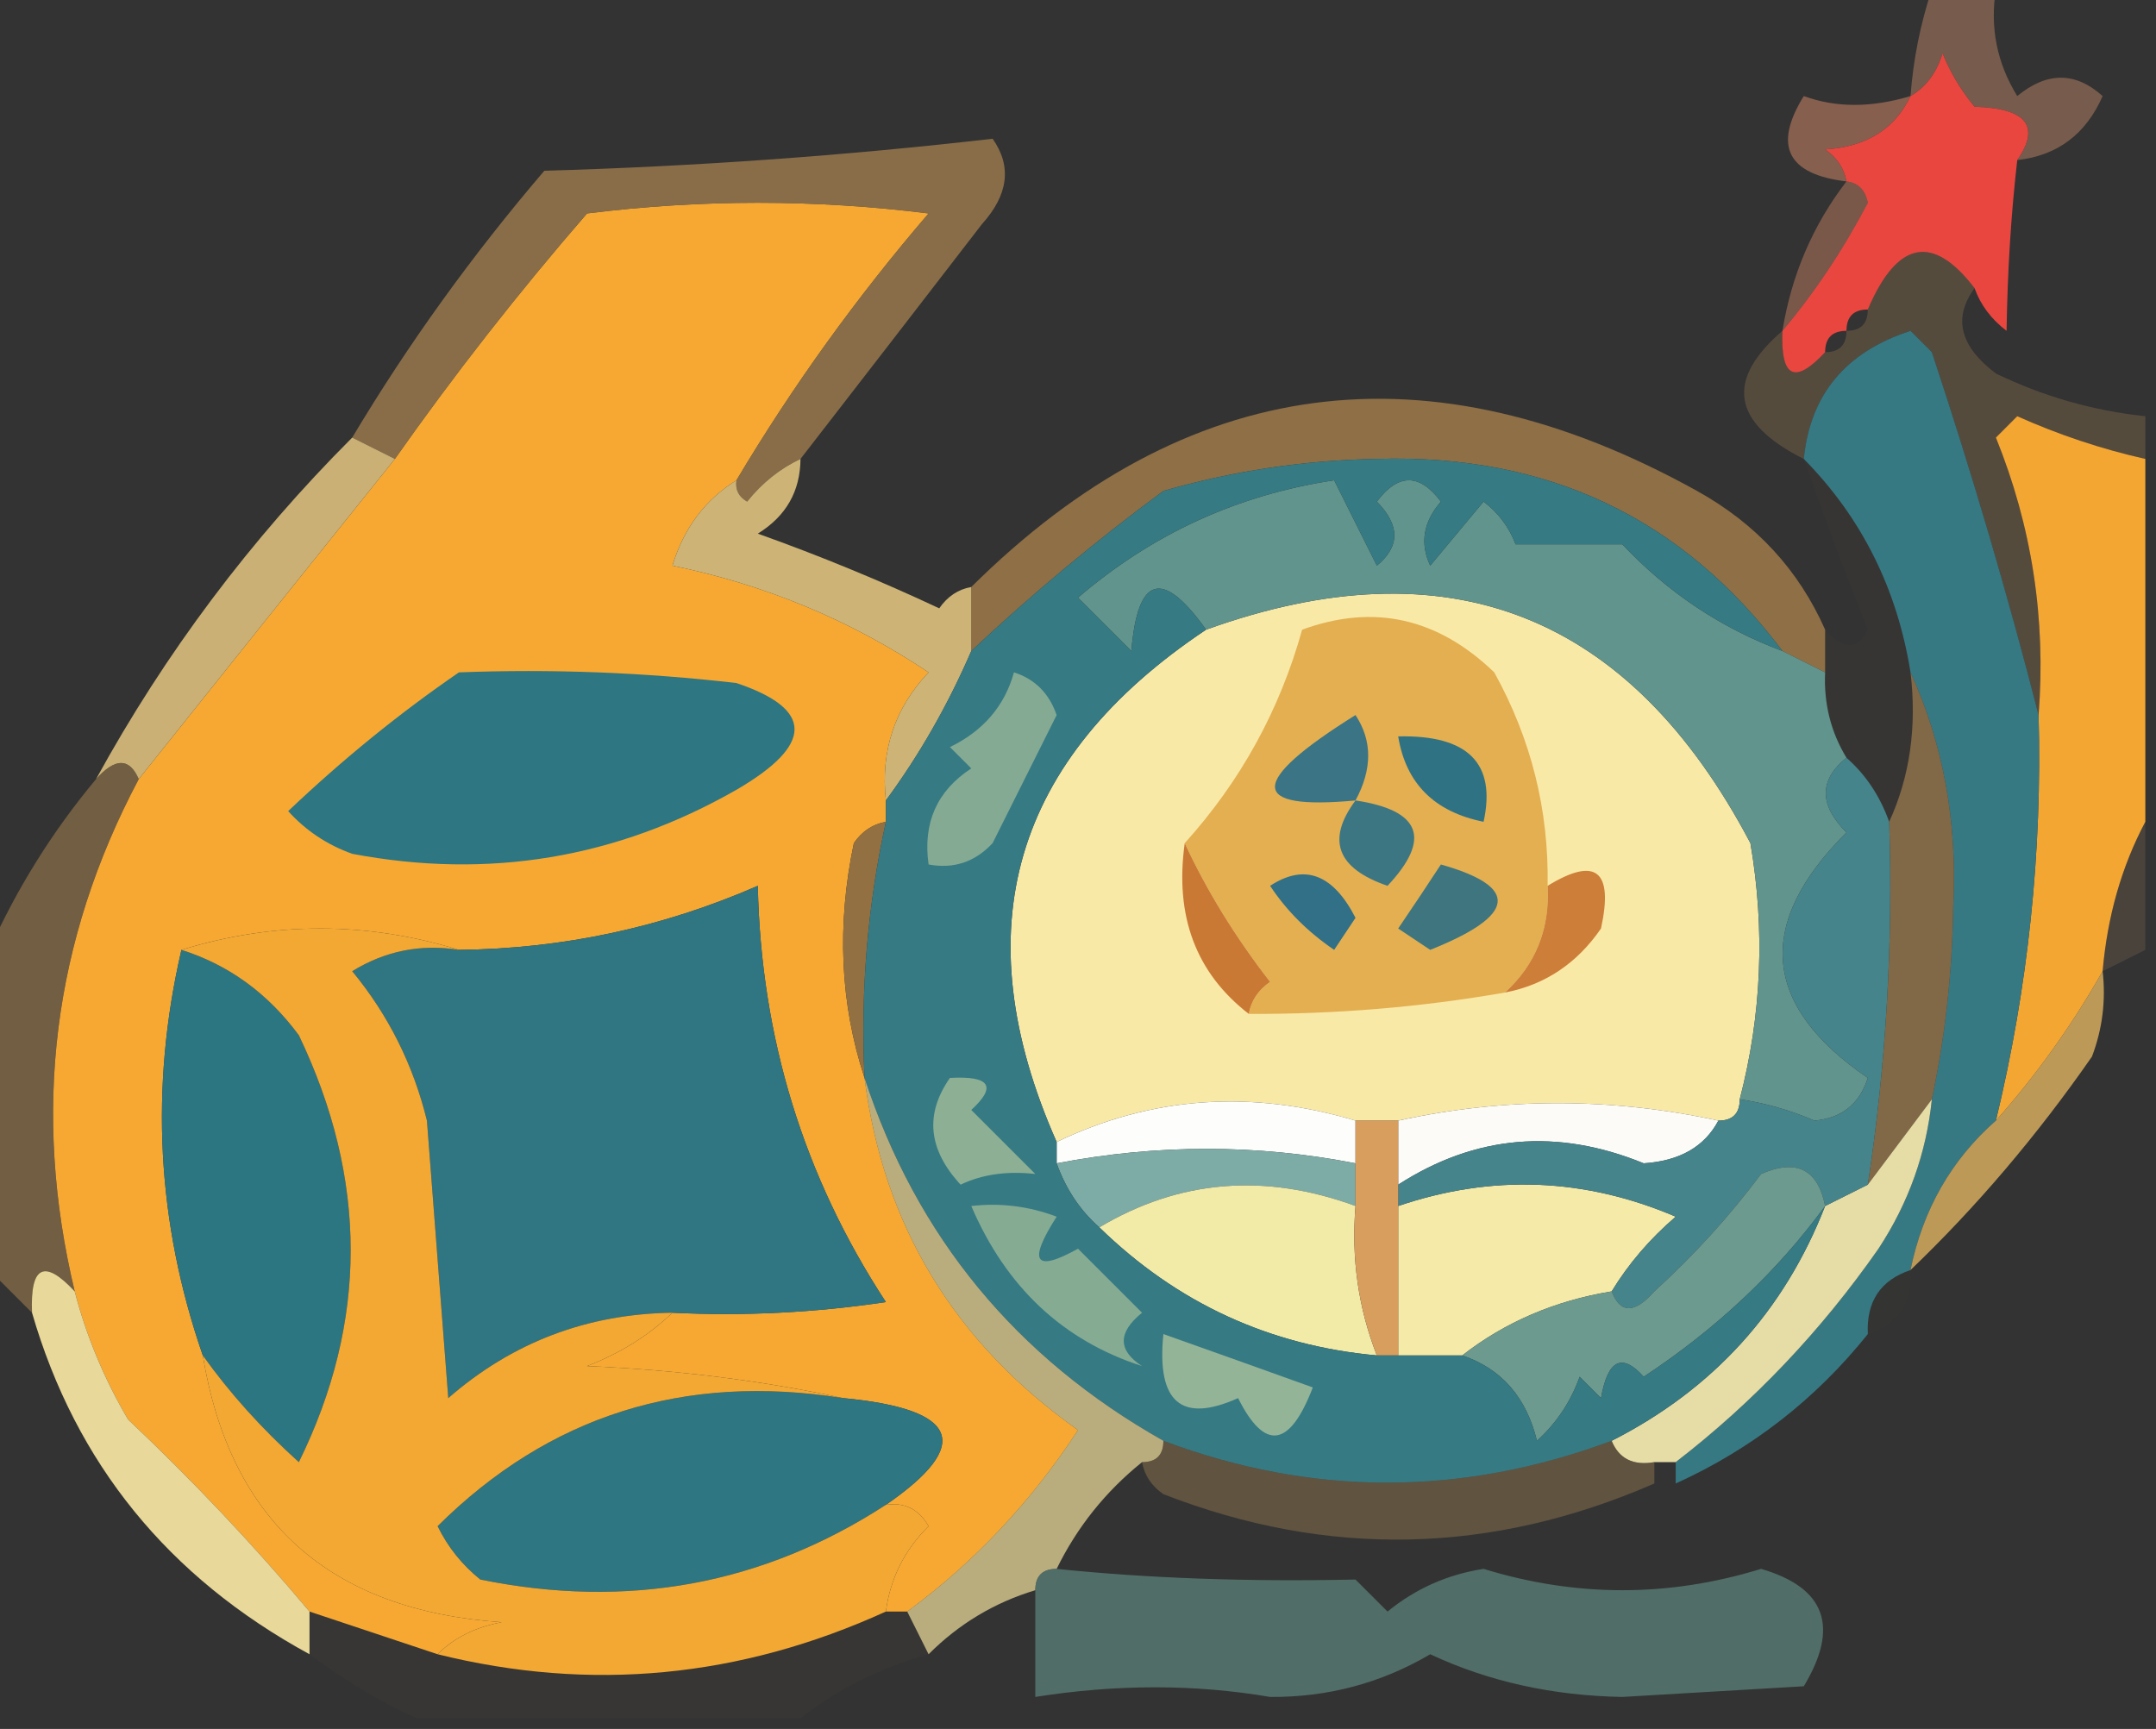 <?xml version="1.0" encoding="UTF-8"?>
<!DOCTYPE svg PUBLIC "-//W3C//DTD SVG 1.1//EN" "http://www.w3.org/Graphics/SVG/1.1/DTD/svg11.dtd">
<svg xmlns="http://www.w3.org/2000/svg" version="1.1" width="101px" height="81px" style="shape-rendering:geometricPrecision; text-rendering:geometricPrecision; image-rendering:optimizeQuality; fill-rule:evenodd; clip-rule:evenodd" xmlns:xlink="http://www.w3.org/1999/xlink">
<rect width="100%" height="100%" fill="#333333" stroke="none"/>
<g><path style="opacity:0.424" fill="#d4926f" d="M 90.5,-0.5 C 91.5,-0.5 92.5,-0.5 93.5,-0.5C 93.215,1.288 93.548,2.955 94.5,4.5C 95.891,3.355 97.224,3.355 98.5,4.5C 97.717,6.288 96.384,7.288 94.5,7.5C 95.602,5.908 94.935,5.075 92.5,5C 91.874,4.25 91.374,3.416 91,2.5C 90.722,3.416 90.222,4.082 89.5,4.5C 89.629,2.784 89.962,1.117 90.5,-0.5 Z"/></g>
<g><path style="opacity:0.471" fill="#e3916d" d="M 89.5,4.5 C 88.77,6.045 87.437,6.878 85.5,7C 86.056,7.383 86.389,7.883 86.5,8.5C 83.725,8.166 83.058,6.833 84.5,4.5C 86.003,5.052 87.669,5.052 89.5,4.5 Z"/></g>
<g><path style="opacity:1" fill="#e94640" d="M 94.5,7.5 C 94.209,10.037 94.042,12.704 94,15.5C 93.283,14.956 92.783,14.289 92.5,13.5C 90.543,10.941 88.877,11.274 87.5,14.5C 86.833,14.5 86.5,14.833 86.5,15.5C 85.833,15.5 85.5,15.833 85.5,16.5C 84.076,18.031 83.409,17.698 83.5,15.5C 85.007,13.711 86.341,11.711 87.5,9.5C 87.376,8.893 87.043,8.56 86.5,8.5C 86.389,7.883 86.056,7.383 85.5,7C 87.437,6.878 88.77,6.045 89.5,4.5C 90.222,4.082 90.722,3.416 91,2.5C 91.374,3.416 91.874,4.25 92.5,5C 94.935,5.075 95.602,5.908 94.5,7.5 Z"/></g>
<g><path style="opacity:0.463" fill="#cb8563" d="M 86.5,8.5 C 87.043,8.56 87.376,8.893 87.5,9.5C 86.341,11.711 85.007,13.711 83.5,15.5C 83.925,12.881 84.925,10.547 86.5,8.5 Z"/></g>
<g><path style="opacity:1" fill="#f6a832" d="M 34.5,22.5 C 33.035,23.406 32.035,24.739 31.5,26.5C 35.847,27.392 39.847,29.058 43.5,31.5C 41.914,33.173 41.247,35.173 41.5,37.5C 41.5,37.833 41.5,38.167 41.5,38.5C 40.883,38.611 40.383,38.944 40,39.5C 39.19,43.358 39.357,47.024 40.5,50.5C 41.371,57.395 44.704,62.895 50.5,67C 48.305,70.359 45.638,73.193 42.5,75.5C 42.167,75.5 41.833,75.5 41.5,75.5C 41.703,73.956 42.37,72.622 43.5,71.5C 43.043,70.703 42.376,70.369 41.5,70.5C 45.598,67.679 44.931,66.013 39.5,65.5C 35.688,64.676 31.688,64.176 27.5,64C 29.066,63.392 30.4,62.559 31.5,61.5C 34.85,61.665 38.183,61.498 41.5,61C 37.652,55.12 35.652,48.62 35.5,41.5C 31.032,43.45 26.366,44.45 21.5,44.5C 17.167,43.167 12.833,43.167 8.5,44.5C 7.008,50.932 7.342,57.265 9.5,63.5C 10.781,71.274 15.448,75.441 23.5,76C 22.262,76.232 21.262,76.732 20.5,77.5C 18.5,76.833 16.5,76.167 14.5,75.5C 11.871,72.369 9.038,69.369 6,66.5C 4.878,64.593 4.045,62.593 3.5,60.5C 1.48,52.074 2.48,44.074 6.5,36.5C 10.47,31.524 14.47,26.524 18.5,21.5C 21.285,17.542 24.285,13.709 27.5,10C 32.833,9.333 38.167,9.333 43.5,10C 40.123,13.931 37.123,18.098 34.5,22.5 Z"/></g>
<g><path style="opacity:0.29" fill="#aa8759" d="M 92.5,13.5 C 91.478,14.892 91.811,16.225 93.5,17.5C 95.729,18.577 98.063,19.244 100.5,19.5C 100.5,20.167 100.5,20.833 100.5,21.5C 98.45,21.039 96.45,20.372 94.5,19.5C 94.167,19.833 93.833,20.167 93.5,20.5C 95.185,24.661 95.852,28.994 95.5,33.5C 94.07,27.915 92.403,22.248 90.5,16.5C 90.167,16.167 89.833,15.833 89.5,15.5C 86.466,16.482 84.8,18.482 84.5,21.5C 81.144,19.815 80.811,17.815 83.5,15.5C 83.409,17.698 84.076,18.031 85.5,16.5C 86.167,16.5 86.5,16.167 86.5,15.5C 87.167,15.5 87.5,15.167 87.5,14.5C 88.877,11.274 90.543,10.941 92.5,13.5 Z"/></g>
<g><path style="opacity:0.824" fill="#9b794d" d="M 37.5,21.5 C 36.542,21.953 35.708,22.619 35,23.5C 34.601,23.272 34.435,22.938 34.5,22.5C 37.123,18.098 40.123,13.931 43.5,10C 38.167,9.333 32.833,9.333 27.5,10C 24.285,13.709 21.285,17.542 18.5,21.5C 17.833,21.167 17.167,20.833 16.5,20.5C 19.113,16.127 22.113,11.961 25.5,8C 32.55,7.798 39.55,7.298 46.5,6.5C 47.408,7.79 47.241,9.123 46,10.5C 43.161,14.187 40.328,17.853 37.5,21.5 Z"/></g>
<g><path style="opacity:1" fill="#f4a633" d="M 100.5,21.5 C 100.5,27.167 100.5,32.833 100.5,38.5C 99.388,40.599 98.722,42.933 98.5,45.5C 97.079,48.009 95.412,50.343 93.5,52.5C 95.006,46.269 95.673,39.935 95.5,33.5C 95.852,28.994 95.185,24.661 93.5,20.5C 93.833,20.167 94.167,19.833 94.5,19.5C 96.45,20.372 98.45,21.039 100.5,21.5 Z"/></g>
<g><path style="opacity:0.851" fill="#9d7949" d="M 85.5,29.5 C 85.5,30.167 85.5,30.833 85.5,31.5C 84.833,31.167 84.167,30.833 83.5,30.5C 78.814,24.26 72.481,21.26 64.5,21.5C 61.097,21.561 57.764,22.061 54.5,23C 51.335,25.335 48.335,27.835 45.5,30.5C 45.5,29.5 45.5,28.5 45.5,27.5C 55.576,17.508 66.909,16.008 79.5,23C 82.259,24.529 84.259,26.695 85.5,29.5 Z"/></g>
<g><path style="opacity:1" fill="#367983" d="M 95.5,33.5 C 95.673,39.935 95.006,46.269 93.5,52.5C 91.412,54.336 90.079,56.669 89.5,59.5C 88.094,59.973 87.427,60.973 87.5,62.5C 85.052,65.556 82.052,67.889 78.5,69.5C 78.5,69.167 78.5,68.833 78.5,68.5C 82.137,65.694 85.304,62.361 88,58.5C 89.411,56.35 90.245,54.016 90.5,51.5C 91.122,48.585 91.456,45.585 91.5,42.5C 91.706,38.531 91.039,34.865 89.5,31.5C 88.873,27.58 87.207,24.247 84.5,21.5C 84.8,18.482 86.466,16.482 89.5,15.5C 89.833,15.833 90.167,16.167 90.5,16.5C 92.403,22.248 94.07,27.915 95.5,33.5 Z"/></g>
<g><path style="opacity:1" fill="#cab075" d="M 16.5,20.5 C 17.167,20.833 17.833,21.167 18.5,21.5C 14.47,26.524 10.47,31.524 6.5,36.5C 6.062,35.494 5.396,35.494 4.5,36.5C 7.738,30.596 11.738,25.262 16.5,20.5 Z"/></g>
<g><path style="opacity:1" fill="#f9e9a7" d="M 81.5,51.5 C 81.5,52.167 81.167,52.5 80.5,52.5C 75.469,51.409 70.469,51.409 65.5,52.5C 64.833,52.5 64.167,52.5 63.5,52.5C 58.603,51.034 53.937,51.367 49.5,53.5C 45.097,43.552 47.43,35.552 56.5,29.5C 67.836,25.413 76.336,28.746 82,39.5C 82.694,43.554 82.527,47.554 81.5,51.5 Z"/></g>
<g><path style="opacity:0.02" fill="#d1b780" d="M 84.5,21.5 C 87.207,24.247 88.873,27.58 89.5,31.5C 89.802,34.059 89.468,36.393 88.5,38.5C 88.068,37.291 87.401,36.291 86.5,35.5C 85.766,34.292 85.433,32.959 85.5,31.5C 85.5,30.833 85.5,30.167 85.5,29.5C 86.364,30.463 87.03,30.463 87.5,29.5C 86.421,26.793 85.421,24.126 84.5,21.5 Z"/></g>
<g><path style="opacity:1" fill="#2d7682" d="M 21.5,31.5 C 25.846,31.334 30.179,31.501 34.5,32C 38.127,33.221 38.127,34.888 34.5,37C 28.886,40.209 22.886,41.209 16.5,40C 15.328,39.581 14.328,38.915 13.5,38C 16.053,35.575 18.72,33.408 21.5,31.5 Z"/></g>
<g><path style="opacity:1" fill="#e3af51" d="M 72.5,41.5 C 72.609,43.514 71.942,45.181 70.5,46.5C 66.573,47.185 62.573,47.518 58.5,47.5C 58.611,46.883 58.944,46.383 59.5,46C 57.875,43.905 56.542,41.739 55.5,39.5C 58.116,36.601 59.95,33.268 61,29.5C 64.346,28.275 67.346,28.942 70,31.5C 71.728,34.618 72.561,37.951 72.5,41.5 Z"/></g>
<g><path style="opacity:1" fill="#61948c" d="M 83.5,30.5 C 84.167,30.833 84.833,31.167 85.5,31.5C 85.433,32.959 85.766,34.292 86.5,35.5C 85.209,36.542 85.209,37.708 86.5,39C 82.204,43.281 82.538,47.114 87.5,50.5C 87.113,51.72 86.28,52.386 85,52.5C 83.862,52.011 82.695,51.678 81.5,51.5C 82.527,47.554 82.694,43.554 82,39.5C 76.336,28.746 67.836,25.413 56.5,29.5C 54.458,26.634 53.291,26.968 53,30.5C 52.167,29.667 51.333,28.833 50.5,28C 53.981,25.014 57.981,23.181 62.5,22.5C 63.167,23.833 63.833,25.167 64.5,26.5C 65.59,25.609 65.59,24.609 64.5,23.5C 65.5,22.167 66.5,22.167 67.5,23.5C 66.674,24.451 66.508,25.451 67,26.5C 67.833,25.5 68.667,24.5 69.5,23.5C 70.192,24.025 70.692,24.692 71,25.5C 72.667,25.5 74.333,25.5 76,25.5C 78.122,27.756 80.622,29.423 83.5,30.5 Z"/></g>
<g><path style="opacity:1" fill="#cdb476" d="M 37.5,21.5 C 37.489,23.017 36.823,24.184 35.5,25C 38.406,26.038 41.239,27.204 44,28.5C 44.383,27.944 44.883,27.611 45.5,27.5C 45.5,28.5 45.5,29.5 45.5,30.5C 44.404,33.032 43.071,35.365 41.5,37.5C 41.247,35.173 41.914,33.173 43.5,31.5C 39.847,29.058 35.847,27.392 31.5,26.5C 32.035,24.739 33.035,23.406 34.5,22.5C 34.435,22.938 34.601,23.272 35,23.5C 35.708,22.619 36.542,21.953 37.5,21.5 Z"/></g>
<g><path style="opacity:1" fill="#3b7484" d="M 63.5,37.5 C 58.472,37.973 58.472,36.639 63.5,33.5C 64.292,34.7 64.292,36.033 63.5,37.5 Z"/></g>
<g><path style="opacity:1" fill="#2f7283" d="M 65.5,34.5 C 68.767,34.424 70.101,35.757 69.5,38.5C 67.192,38.035 65.858,36.701 65.5,34.5 Z"/></g>
<g><path style="opacity:1" fill="#3c7683" d="M 63.5,37.5 C 66.569,37.963 67.069,39.296 65,41.5C 62.627,40.683 62.127,39.349 63.5,37.5 Z"/></g>
<g><path style="opacity:1" fill="#3e757f" d="M 67.5,40.5 C 71.208,41.551 71.041,42.884 67,44.5C 66.5,44.167 66,43.833 65.5,43.5C 66.192,42.482 66.859,41.482 67.5,40.5 Z"/></g>
<g><path style="opacity:1" fill="#cd7e38" d="M 70.5,46.5 C 71.942,45.181 72.609,43.514 72.5,41.5C 74.76,40.114 75.594,40.781 75,43.5C 73.871,45.141 72.371,46.141 70.5,46.5 Z"/></g>
<g><path style="opacity:0.188" fill="#ab8e69" d="M 100.5,38.5 C 100.5,40.5 100.5,42.5 100.5,44.5C 99.833,44.833 99.167,45.167 98.5,45.5C 98.722,42.933 99.388,40.599 100.5,38.5 Z"/></g>
<g><path style="opacity:1" fill="#317086" d="M 59.5,41.5 C 61.112,40.445 62.445,40.945 63.5,43C 63.167,43.5 62.833,44 62.5,44.5C 61.265,43.66 60.265,42.66 59.5,41.5 Z"/></g>
<g><path style="opacity:0.725" fill="#9f7c4e" d="M 89.5,31.5 C 91.039,34.865 91.706,38.531 91.5,42.5C 91.456,45.585 91.122,48.585 90.5,51.5C 89.5,52.833 88.5,54.167 87.5,55.5C 88.354,49.879 88.687,44.212 88.5,38.5C 89.468,36.393 89.802,34.059 89.5,31.5 Z"/></g>
<g><path style="opacity:1" fill="#2f7682" d="M 31.5,61.5 C 27.495,61.556 23.995,62.89 21,65.5C 20.667,61.167 20.333,56.833 20,52.5C 19.36,49.888 18.194,47.554 16.5,45.5C 18.045,44.548 19.712,44.215 21.5,44.5C 26.366,44.45 31.032,43.45 35.5,41.5C 35.652,48.62 37.652,55.12 41.5,61C 38.183,61.498 34.85,61.665 31.5,61.5 Z"/></g>
<g><path style="opacity:1" fill="#927042" d="M 41.5,38.5 C 40.64,42.434 40.307,46.434 40.5,50.5C 39.357,47.024 39.19,43.358 40,39.5C 40.383,38.944 40.883,38.611 41.5,38.5 Z"/></g>
<g><path style="opacity:1" fill="#ca7934" d="M 55.5,39.5 C 56.542,41.739 57.875,43.905 59.5,46C 58.944,46.383 58.611,46.883 58.5,47.5C 56.023,45.584 55.023,42.917 55.5,39.5 Z"/></g>
<g><path style="opacity:1" fill="#2c7682" d="M 8.5,44.5 C 10.716,45.203 12.549,46.536 14,48.5C 17.237,55.257 17.237,61.924 14,68.5C 12.264,66.937 10.764,65.27 9.5,63.5C 7.342,57.265 7.008,50.932 8.5,44.5 Z"/></g>
<g><path style="opacity:0.557" fill="#a3804e" d="M 6.5,36.5 C 2.48,44.074 1.48,52.074 3.5,60.5C 2.075,58.969 1.409,59.302 1.5,61.5C 0.833,60.833 0.167,60.167 -0.5,59.5C -0.5,54.5 -0.5,49.5 -0.5,44.5C 0.799,41.605 2.465,38.938 4.5,36.5C 5.396,35.494 6.062,35.494 6.5,36.5 Z"/></g>
<g><path style="opacity:1" fill="#fdfdfb" d="M 63.5,52.5 C 63.5,53.167 63.5,53.833 63.5,54.5C 58.877,53.597 54.21,53.597 49.5,54.5C 49.5,54.167 49.5,53.833 49.5,53.5C 53.937,51.367 58.603,51.034 63.5,52.5 Z"/></g>
<g><path style="opacity:1" fill="#fcfbf7" d="M 80.5,52.5 C 79.848,53.725 78.681,54.392 77,54.5C 72.94,52.841 69.107,53.175 65.5,55.5C 65.5,54.5 65.5,53.5 65.5,52.5C 70.469,51.409 75.469,51.409 80.5,52.5 Z"/></g>
<g><path style="opacity:0.835" fill="#d8ad5f" d="M 98.5,45.5 C 98.657,46.873 98.49,48.207 98,49.5C 95.422,53.207 92.589,56.54 89.5,59.5C 90.079,56.669 91.412,54.336 93.5,52.5C 95.412,50.343 97.079,48.009 98.5,45.5 Z"/></g>
<g><path style="opacity:1" fill="#7daba6" d="M 63.5,54.5 C 63.5,55.167 63.5,55.833 63.5,56.5C 59.242,54.938 55.242,55.272 51.5,57.5C 50.599,56.709 49.932,55.709 49.5,54.5C 54.21,53.597 58.877,53.597 63.5,54.5 Z"/></g>
<g><path style="opacity:1" fill="#f5eaa7" d="M 75.5,60.5 C 72.843,60.935 70.509,61.935 68.5,63.5C 67.5,63.5 66.5,63.5 65.5,63.5C 65.5,61.167 65.5,58.833 65.5,56.5C 69.892,55.008 74.225,55.175 78.5,57C 77.29,58.039 76.29,59.206 75.5,60.5 Z"/></g>
<g><path style="opacity:1" fill="#e5dca6" d="M 90.5,51.5 C 90.245,54.016 89.411,56.35 88,58.5C 85.304,62.361 82.137,65.694 78.5,68.5C 78.167,68.5 77.833,68.5 77.5,68.5C 76.508,68.672 75.842,68.338 75.5,67.5C 80.248,65.087 83.581,61.42 85.5,56.5C 86.167,56.167 86.833,55.833 87.5,55.5C 88.5,54.167 89.5,52.833 90.5,51.5 Z"/></g>
<g><path style="opacity:1" fill="#f2eba8" d="M 63.5,56.5 C 63.298,58.95 63.631,61.283 64.5,63.5C 59.466,63.043 55.133,61.043 51.5,57.5C 55.242,55.272 59.242,54.938 63.5,56.5 Z"/></g>
<g><path style="opacity:1" fill="#46848b" d="M 86.5,35.5 C 87.401,36.291 88.068,37.291 88.5,38.5C 88.687,44.212 88.354,49.879 87.5,55.5C 86.833,55.833 86.167,56.167 85.5,56.5C 85.157,54.775 84.157,54.275 82.5,55C 81.018,56.983 79.351,58.816 77.5,60.5C 76.571,61.55 75.905,61.55 75.5,60.5C 76.29,59.206 77.29,58.039 78.5,57C 74.225,55.175 69.892,55.008 65.5,56.5C 65.5,56.167 65.5,55.833 65.5,55.5C 69.107,53.175 72.94,52.841 77,54.5C 78.681,54.392 79.848,53.725 80.5,52.5C 81.167,52.5 81.5,52.167 81.5,51.5C 82.695,51.678 83.862,52.011 85,52.5C 86.28,52.386 87.113,51.72 87.5,50.5C 82.538,47.114 82.204,43.281 86.5,39C 85.209,37.708 85.209,36.542 86.5,35.5 Z"/></g>
<g><path style="opacity:1" fill="#d89e5d" d="M 63.5,52.5 C 64.167,52.5 64.833,52.5 65.5,52.5C 65.5,53.5 65.5,54.5 65.5,55.5C 65.5,55.833 65.5,56.167 65.5,56.5C 65.5,58.833 65.5,61.167 65.5,63.5C 65.167,63.5 64.833,63.5 64.5,63.5C 63.631,61.283 63.298,58.95 63.5,56.5C 63.5,55.833 63.5,55.167 63.5,54.5C 63.5,53.833 63.5,53.167 63.5,52.5 Z"/></g>
<g><path style="opacity:0.012" fill="#c3b778" d="M 89.5,59.5 C 89.573,61.027 88.906,62.027 87.5,62.5C 87.427,60.973 88.094,59.973 89.5,59.5 Z"/></g>
<g><path style="opacity:1" fill="#6c9a8f" d="M 85.5,56.5 C 83.247,59.581 80.413,62.248 77,64.5C 75.984,63.366 75.317,63.699 75,65.5C 74.667,65.167 74.333,64.833 74,64.5C 73.581,65.672 72.915,66.672 72,67.5C 71.502,65.456 70.335,64.122 68.5,63.5C 70.509,61.935 72.843,60.935 75.5,60.5C 75.905,61.55 76.571,61.55 77.5,60.5C 79.351,58.816 81.018,56.983 82.5,55C 84.157,54.275 85.157,54.775 85.5,56.5 Z"/></g>
<g><path style="opacity:1" fill="#367a83" d="M 83.5,30.5 C 80.622,29.423 78.122,27.756 76,25.5C 74.333,25.5 72.667,25.5 71,25.5C 70.692,24.692 70.192,24.025 69.5,23.5C 68.667,24.5 67.833,25.5 67,26.5C 66.508,25.451 66.674,24.451 67.5,23.5C 66.5,22.167 65.5,22.167 64.5,23.5C 65.59,24.609 65.59,25.609 64.5,26.5C 63.833,25.167 63.167,23.833 62.5,22.5C 57.981,23.181 53.981,25.014 50.5,28C 51.333,28.833 52.167,29.667 53,30.5C 53.291,26.968 54.458,26.634 56.5,29.5C 47.43,35.552 45.097,43.552 49.5,53.5C 49.5,53.833 49.5,54.167 49.5,54.5C 49.932,55.709 50.599,56.709 51.5,57.5C 55.133,61.043 59.466,63.043 64.5,63.5C 64.833,63.5 65.167,63.5 65.5,63.5C 66.5,63.5 67.5,63.5 68.5,63.5C 70.335,64.122 71.502,65.456 72,67.5C 72.915,66.672 73.581,65.672 74,64.5C 74.333,64.833 74.667,65.167 75,65.5C 75.317,63.699 75.984,63.366 77,64.5C 80.413,62.248 83.247,59.581 85.5,56.5C 83.581,61.42 80.248,65.087 75.5,67.5C 68.468,70.116 61.468,70.116 54.5,67.5C 47.599,63.605 42.932,57.939 40.5,50.5C 40.307,46.434 40.64,42.434 41.5,38.5C 41.5,38.167 41.5,37.833 41.5,37.5C 43.071,35.365 44.404,33.032 45.5,30.5C 48.335,27.835 51.335,25.335 54.5,23C 57.764,22.061 61.097,21.561 64.5,21.5C 72.481,21.26 78.814,24.26 83.5,30.5 Z"/></g>
<g><path style="opacity:1" fill="#86ab93" d="M 45.5,56.5 C 46.873,56.343 48.207,56.51 49.5,57C 48.137,59.129 48.471,59.629 50.5,58.5C 51.5,59.5 52.5,60.5 53.5,61.5C 52.359,62.425 52.359,63.259 53.5,64C 49.798,62.804 47.131,60.304 45.5,56.5 Z"/></g>
<g><path style="opacity:1" fill="#8daf94" d="M 44.5,50.5 C 46.379,50.393 46.712,50.893 45.5,52C 46.5,53 47.5,54 48.5,55C 47.175,54.852 46.008,55.018 45,55.5C 43.481,53.861 43.314,52.194 44.5,50.5 Z"/></g>
<g><path style="opacity:1" fill="#85aa93" d="M 47.5,31.5 C 48.478,31.811 49.145,32.478 49.5,33.5C 48.5,35.5 47.5,37.5 46.5,39.5C 45.675,40.386 44.675,40.719 43.5,40.5C 43.227,38.549 43.893,37.049 45.5,36C 45.167,35.667 44.833,35.333 44.5,35C 46.063,34.241 47.063,33.074 47.5,31.5 Z"/></g>
<g><path style="opacity:1" fill="#94b497" d="M 54.5,62.5 C 56.812,63.319 59.146,64.153 61.5,65C 60.416,67.825 59.249,67.992 58,65.5C 55.342,66.694 54.176,65.694 54.5,62.5 Z"/></g>
<g><path style="opacity:0.927" fill="#f6e4a1" d="M 3.5,60.5 C 4.045,62.593 4.878,64.593 6,66.5C 9.038,69.369 11.871,72.369 14.5,75.5C 14.5,76.167 14.5,76.833 14.5,77.5C 7.88,73.894 3.547,68.56 1.5,61.5C 1.409,59.302 2.075,58.969 3.5,60.5 Z"/></g>
<g><path style="opacity:0.004" fill="#bed0d8" d="M 77.5,69.5 C 77.833,69.5 78.167,69.5 78.5,69.5C 78.315,70.17 77.981,70.17 77.5,69.5 Z"/></g>
<g><path style="opacity:0.722" fill="#eddc9a" d="M 40.5,50.5 C 42.932,57.939 47.599,63.605 54.5,67.5C 54.5,68.167 54.167,68.5 53.5,68.5C 51.794,69.873 50.46,71.539 49.5,73.5C 48.833,73.5 48.5,73.833 48.5,74.5C 46.589,75.075 44.922,76.075 43.5,77.5C 43.167,76.833 42.833,76.167 42.5,75.5C 45.638,73.193 48.305,70.359 50.5,67C 44.704,62.895 41.371,57.395 40.5,50.5 Z"/></g>
<g><path style="opacity:0.373" fill="#ac8a58" d="M 54.5,67.5 C 61.468,70.116 68.468,70.116 75.5,67.5C 75.842,68.338 76.508,68.672 77.5,68.5C 77.5,68.833 77.5,69.167 77.5,69.5C 69.87,72.831 62.203,72.998 54.5,70C 53.944,69.617 53.611,69.117 53.5,68.5C 54.167,68.5 54.5,68.167 54.5,67.5 Z"/></g>
<g><path style="opacity:1" fill="#2d7682" d="M 39.5,65.5 C 44.931,66.013 45.598,67.679 41.5,70.5C 35.74,74.239 29.406,75.406 22.5,74C 21.643,73.311 20.977,72.478 20.5,71.5C 25.718,66.317 32.052,64.317 39.5,65.5 Z"/></g>
<g><path style="opacity:1" fill="#f3a833" d="M 8.5,44.5 C 12.833,43.167 17.167,43.167 21.5,44.5C 19.712,44.215 18.045,44.548 16.5,45.5C 18.194,47.554 19.36,49.888 20,52.5C 20.333,56.833 20.667,61.167 21,65.5C 23.995,62.89 27.495,61.556 31.5,61.5C 30.4,62.559 29.066,63.392 27.5,64C 31.688,64.176 35.688,64.676 39.5,65.5C 32.052,64.317 25.718,66.317 20.5,71.5C 20.977,72.478 21.643,73.311 22.5,74C 29.406,75.406 35.74,74.239 41.5,70.5C 42.376,70.369 43.043,70.703 43.5,71.5C 42.37,72.622 41.703,73.956 41.5,75.5C 34.671,78.612 27.671,79.279 20.5,77.5C 21.262,76.732 22.262,76.232 23.5,76C 15.448,75.441 10.781,71.274 9.5,63.5C 10.764,65.27 12.264,66.937 14,68.5C 17.237,61.924 17.237,55.257 14,48.5C 12.549,46.536 10.716,45.203 8.5,44.5 Z"/></g>
<g><path style="opacity:0.718" fill="#5c857d" d="M 49.5,73.5 C 53.78,73.942 58.447,74.109 63.5,74C 64,74.5 64.5,75 65,75.5C 66.313,74.427 67.813,73.76 69.5,73.5C 73.833,74.833 78.167,74.833 82.5,73.5C 85.517,74.38 86.184,76.214 84.5,79C 81.667,79.167 78.833,79.333 76,79.5C 72.724,79.442 69.724,78.776 67,77.5C 64.706,78.852 62.206,79.519 59.5,79.5C 55.972,78.898 52.305,78.898 48.5,79.5C 48.5,77.833 48.5,76.167 48.5,74.5C 48.5,73.833 48.833,73.5 49.5,73.5 Z"/></g>
<g><path style="opacity:0.027" fill="#bb9b65" d="M 14.5,75.5 C 16.5,76.167 18.5,76.833 20.5,77.5C 27.671,79.279 34.671,78.612 41.5,75.5C 41.833,75.5 42.167,75.5 42.5,75.5C 42.833,76.167 43.167,76.833 43.5,77.5C 41.25,78.13 39.25,79.13 37.5,80.5C 31.5,80.5 25.5,80.5 19.5,80.5C 17.739,79.687 16.073,78.687 14.5,77.5C 14.5,76.833 14.5,76.167 14.5,75.5 Z"/></g>
</svg>
